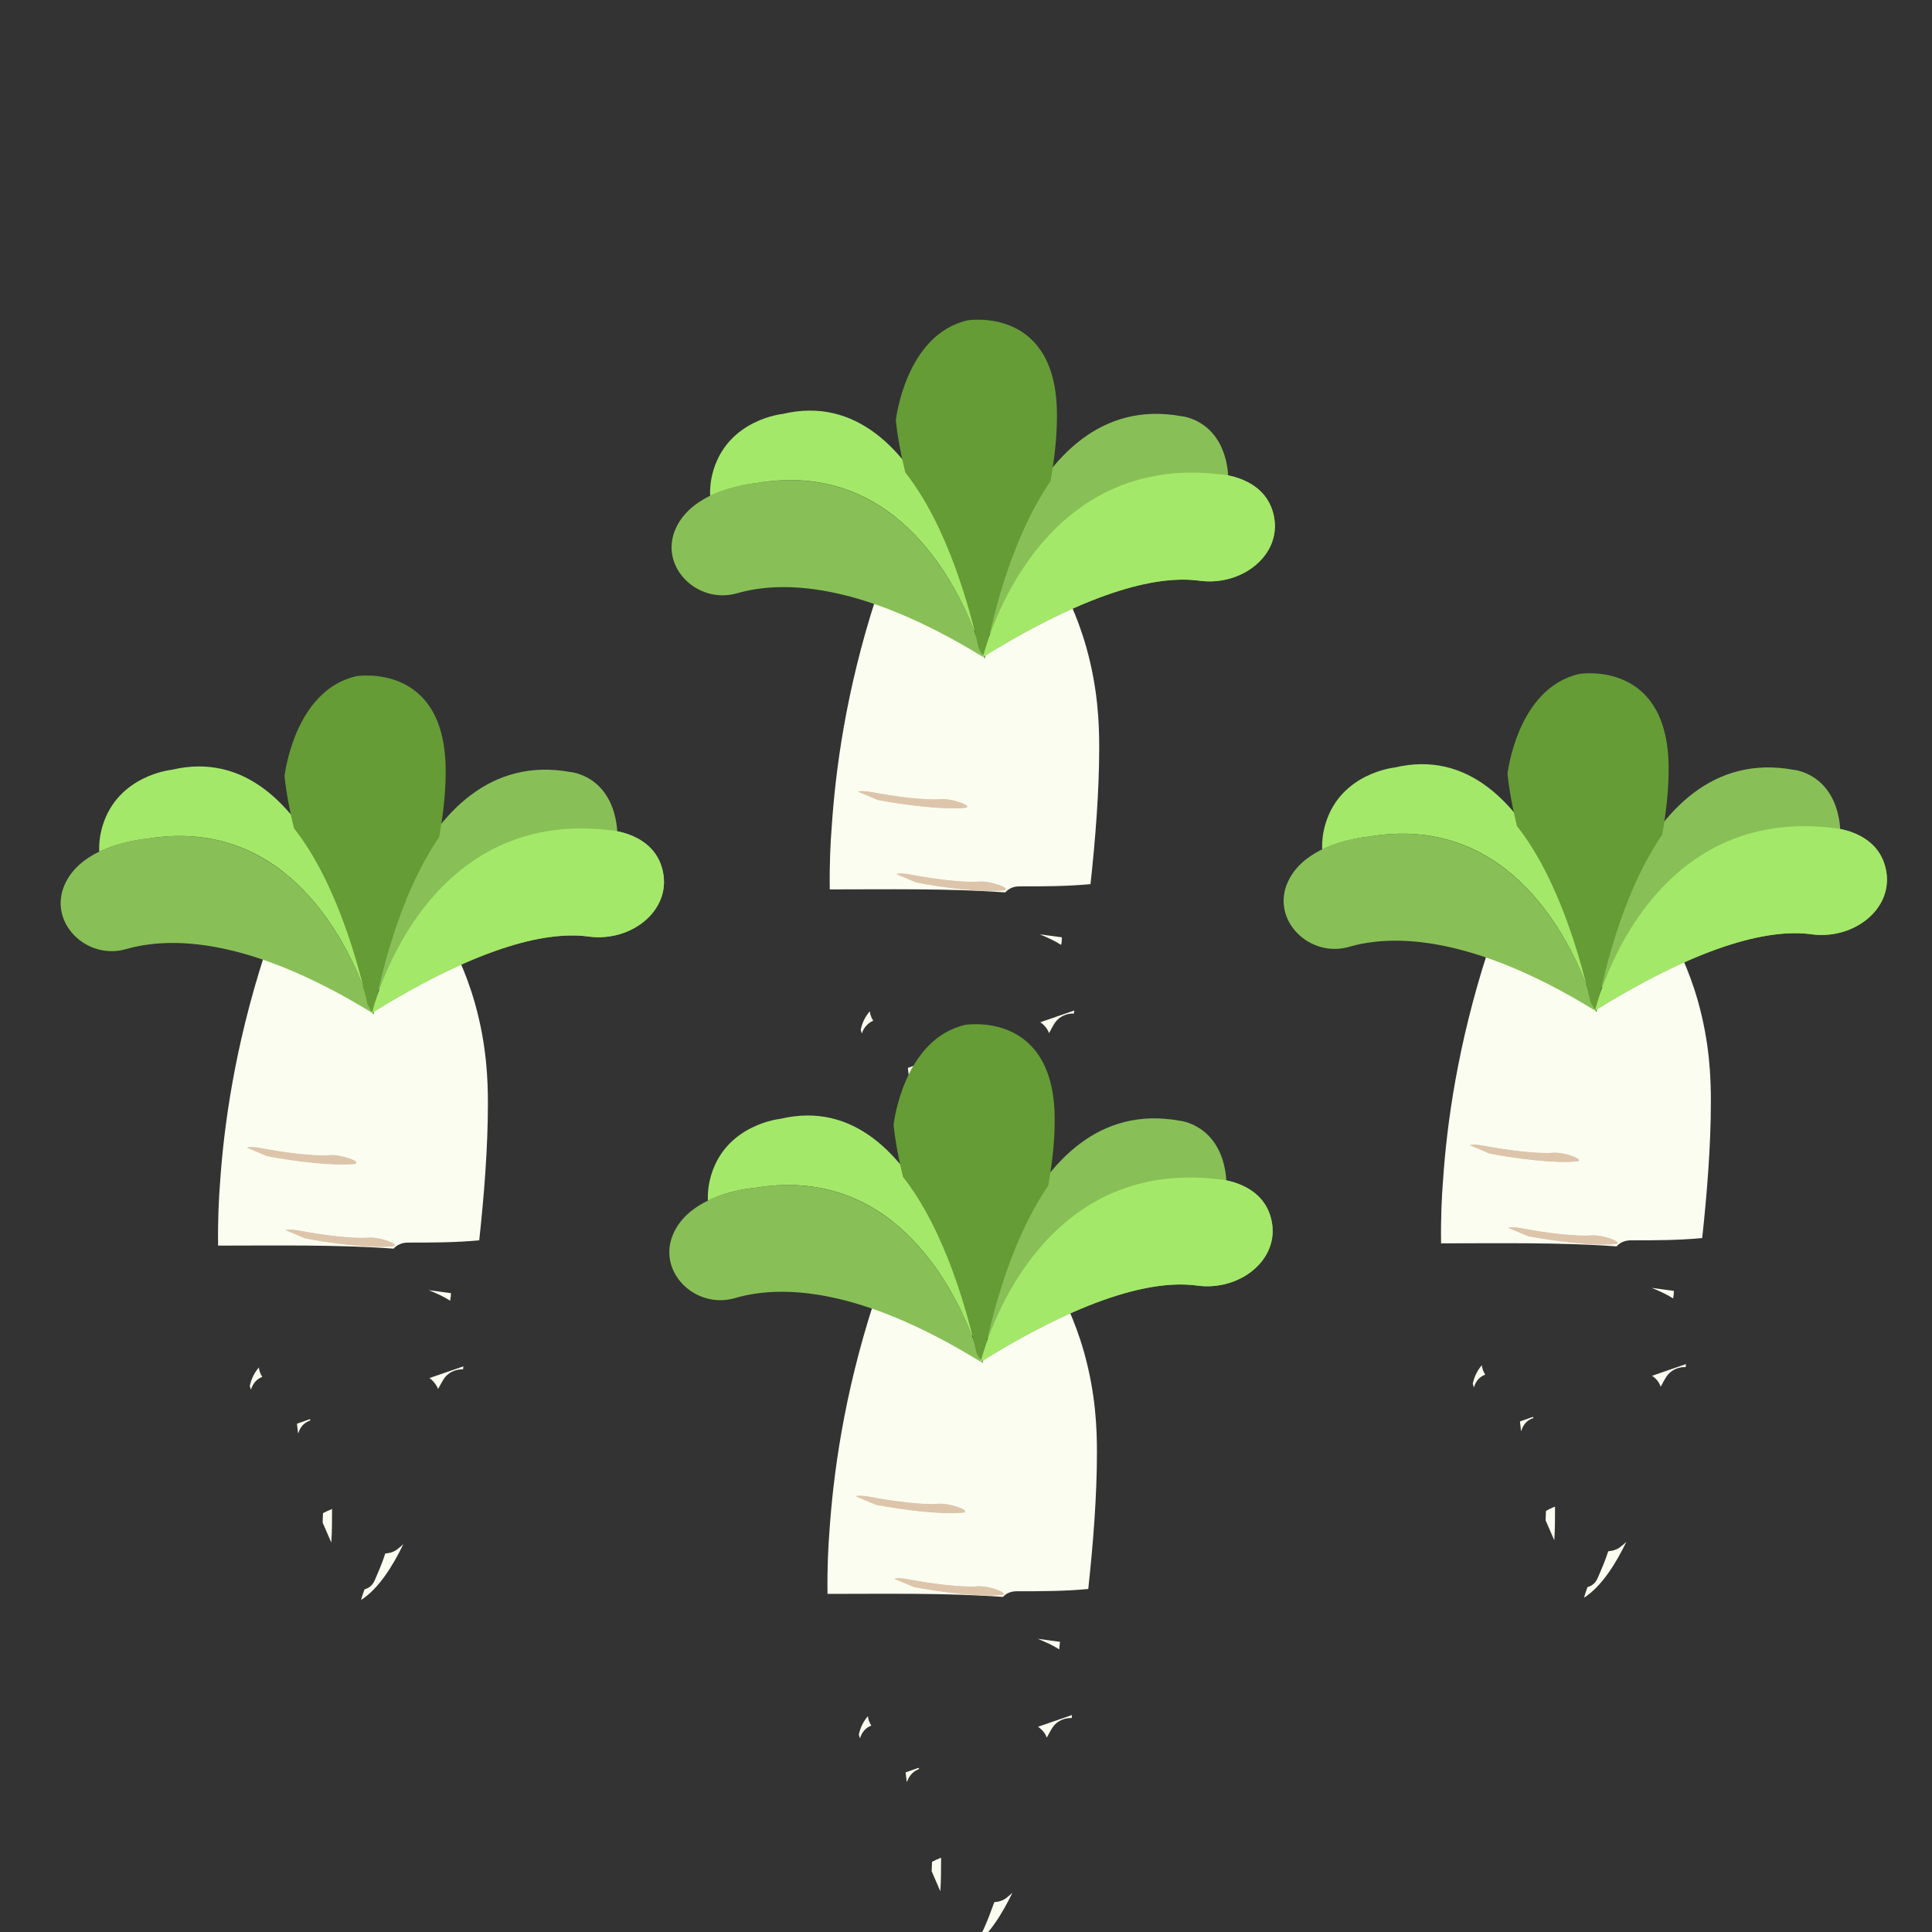 <?xml version="1.0" encoding="utf-8"?>
<!-- Generator: Adobe Illustrator 19.0.1, SVG Export Plug-In . SVG Version: 6.00 Build 0)  -->
<svg version="1.1" id="radish_x5F_harvest" xmlns="http://www.w3.org/2000/svg" xmlns:xlink="http://www.w3.org/1999/xlink" x="0px"
	 y="0px" viewBox="-223 225 512 512" style="enable-background:new -223 225 512 512;" xml:space="preserve">
<rect x="-223" y="225" width="512" height="512" fill="#333333" stroke="none"/>
<style type="text/css">
	.st0{fill:#FBFDF0;}
	.st1{fill:#88C057;}
	.st2{fill:#A4E869;}
	.st3{fill:#659C35;}
	.st4{fill:#DDC5AB;}
</style>
<g>
	<g>
		<path class="st0" d="M183.4,600.8c-0.1-0.1-0.1-0.2-0.2-0.3c-1.1,0.4-2.3,0.8-3.4,1.2c0.1,0.9,0.2,1.8,0.3,2.6
			c0-0.1,0-0.1,0.1-0.2C180.7,602.4,181.9,601.2,183.4,600.8z"/>
		<path class="st0" d="M170.6,589.3c-0.5-0.8-0.8-1.6-0.9-2.5c-1.2,1.4-2,3-2.4,4.9c0.1,0.3,0.2,0.6,0.3,1
			C168.1,590.9,169.2,589.8,170.6,589.3z"/>
		<path class="st0" d="M186.7,625.4c0,0.8-0.1,1.6-0.1,2.5c0.8,1.8,1.5,3.5,2.3,5.3c0.2-3,0.2-6,0.2-8.9
			C188.3,624.5,187.5,625,186.7,625.4z"/>
		<path class="st0" d="M217.1,592.5c0.5-0.9,1-1.9,1.6-2.8c1.1-1.6,3.1-2.5,5-2.4c0-0.2,0.1-0.5,0.1-0.8c-3,1-6,2.1-9,3.1
			C215.9,590.3,216.7,591.3,217.1,592.5z"/>
		<path class="st0" d="M209.2,553.7c6.3,0,12.6,0,18.9-0.6c1.3-12,2.3-24.6,2.3-36.2c0-6.3-0.3-15.4-3.4-26.5
			c-1.3-4.6-2.8-8.4-3.9-10.9c-3.1,1-6.5,2.3-10.1,4c-5.3,2.5-9.8,5.2-13.5,7.8c-10.7-6.6-20-11-28.3-13.9
			c-7.9,24.4-10.8,45.5-11.8,60.7c-0.3,3.8-0.6,9.4-0.5,16.4c15.5,0,31.1-0.3,46.5,0.8C206.3,554.3,207.6,553.7,209.2,553.7z"/>
		<path class="st0" d="M200.4,643.2c-0.6,1.4-1.6,2.1-2.7,2.4c-0.3,0.9-0.7,1.9-0.9,2.8c4.7-3,8.5-9.2,11.2-14.8
			c-0.4,0.4-0.9,0.8-1.4,1.2c-0.9,0.8-2.1,1.2-3.4,1.3C202.4,638.6,201.4,640.9,200.4,643.2z"/>
		<path class="st0" d="M220.6,567.1c-2-0.3-3.9-0.5-5.9-0.8c2,0.8,4,1.7,5.7,2.8C220.5,568.4,220.6,567.8,220.6,567.1z"/>
	</g>
	<path class="st1" d="M199.7,492.8c0,0,12.8-54.3,62.9-48.4c0,0,12.1,0.6,14.2,11.1c2.1,10.3-8.5,18.6-19.7,17.1
		C247,471.2,229.4,474.4,199.7,492.8z"/>
	<path class="st1" d="M199.7,492.8c0,0-13.8-53.8-59.9-46.1c0,0-16.6,1.2-21.5,12c-4.6,10.1,5.7,20.3,16.3,17.2
		C146.1,472.6,167,472.7,199.7,492.8z"/>
	<path class="st1" d="M263.7,446.9c0,0,0.4,0,1,0.1c0-1.3,0-2.7-0.2-4.1c-1.9-13.1-12.2-13.9-12.2-13.9
		c-42.8-7.8-53.3,59.9-53.3,59.9c2-1.8,3.9-3.5,5.8-5C211.7,468.2,228.5,442.7,263.7,446.9z"/>
	<path class="st2" d="M139.8,446.7c35.6-6,51.9,24.7,57.5,39c0.2,0.2,0.5,0.4,0.7,0.6c0,0-12.2-67.2-51.4-57.9
		c0,0-14.2,1.4-18.3,14.8c-0.7,2.3-1,4.6-0.9,6.9C133.4,447.2,139.8,446.7,139.8,446.7z"/>
	<path class="st3" d="M195.5,403.6c-16.5,3.8-19,26.5-19,26.5c0.5,4.6,1.4,9.3,2.5,13.8c11.3,14.3,17.2,36.4,19.5,46.7
		c0.6,1.1,1.2,2,1.6,2.7c1.4-8.1,6.3-30.9,17.4-47.1c1-5.7,1.7-11.4,1.7-17C219.5,399.6,195.5,403.6,195.5,403.6z"/>
	<path class="st2" d="M199.7,492.8c0,0,12.8-54.3,62.9-48.4c0,0,12.1,0.6,14.2,11.1c2.1,10.3-8.5,18.6-19.7,17.1
		C247,471.2,229.4,474.4,199.7,492.8z"/>
	<g>
		<g>
			<g>
				<path class="st4" d="M166.6,528.5c0.5-0.2,1.8-0.2,3.4,0.1c6.2,1.2,14.4,2.2,18.7,1.9c1.3-0.1,3.7,0.3,5.3,1
					c1,0.4,1.5,0.8,1.5,1c0,0.2-0.3,0.3-0.8,0.3c-5.7,0.5-15.6-0.7-22.8-2.1"/>
				<path class="st4" d="M194.6,532.8c0.5,0,0.8-0.2,0.8-0.3c0.1-0.3-0.4-0.6-1.5-1c-1.7-0.6-4-1.1-5.3-1
					c-4.3,0.4-12.4-0.7-18.7-1.9c-1.6-0.3-2.9-0.3-3.4-0.1c1.7,0.7,3.4,1.4,5.2,2.2C179.1,532.1,188.9,533.3,194.6,532.8z"/>
			</g>
		</g>
	</g>
	<g>
		<g>
			<g>
				<path class="st4" d="M176.8,550.4c0.5-0.2,1.8-0.2,3.4,0.1c6.2,1.2,14.4,2.2,18.7,1.9c1.3-0.1,3.7,0.3,5.3,1
					c1,0.4,1.5,0.8,1.5,1c0,0.2-0.3,0.3-0.8,0.3c-5.7,0.5-15.6-0.7-22.8-2.1"/>
				<path class="st4" d="M204.8,554.7c0.5,0,0.8-0.2,0.8-0.3c0.1-0.3-0.4-0.6-1.5-1c-1.7-0.6-4-1.1-5.3-1
					c-4.3,0.4-12.4-0.7-18.7-1.9c-1.6-0.3-2.9-0.3-3.4-0.1c1.7,0.7,3.4,1.4,5.2,2.2C189.3,553.9,199.1,555.2,204.8,554.7z"/>
			</g>
		</g>
	</g>
</g>
<g>
	<g>
		<path class="st0" d="M21.2,507.1c-0.1-0.1-0.1-0.2-0.2-0.3c-1.1,0.4-2.3,0.8-3.4,1.2c0.1,0.9,0.2,1.8,0.3,2.6c0-0.1,0-0.1,0.1-0.2
			C18.6,508.6,19.8,507.5,21.2,507.1z"/>
		<path class="st0" d="M8.4,495.5c-0.5-0.8-0.8-1.6-0.9-2.5c-1.2,1.4-2,3-2.4,4.9c0.1,0.3,0.2,0.6,0.3,1
			C5.9,497.2,7.1,496.1,8.4,495.5z"/>
		<path class="st0" d="M24.6,531.7c0,0.8-0.1,1.6-0.1,2.5c0.8,1.8,1.5,3.5,2.3,5.3c0.2-3,0.2-6,0.2-8.9
			C26.2,530.8,25.4,531.2,24.6,531.7z"/>
		<path class="st0" d="M55,498.8c0.5-0.9,1-1.9,1.6-2.8c1.1-1.6,3.1-2.5,5-2.4c0-0.3,0.1-0.5,0.1-0.8c-3,1-6,2.1-9,3.1
			C53.7,496.6,54.6,497.6,55,498.8z"/>
		<path class="st0" d="M47.1,459.9c6.3,0,12.6,0,18.9-0.6c1.3-12,2.3-24.6,2.3-36.2c0-6.3-0.3-15.4-3.4-26.5
			c-1.3-4.6-2.8-8.4-3.9-10.9c-3.1,1-6.5,2.3-10.1,4c-5.3,2.5-9.8,5.2-13.5,7.8c-10.7-6.6-20-11-28.3-13.9
			C1.2,408-1.6,429.1-2.6,444.3c-0.3,3.8-0.6,9.4-0.5,16.4c15.5,0,31.1-0.3,46.5,0.8C44.2,460.6,45.4,459.9,47.1,459.9z"/>
		<path class="st0" d="M38.2,549.5c-0.6,1.4-1.6,2.1-2.7,2.4c-0.3,0.9-0.7,1.9-0.9,2.8c4.7-3,8.5-9.2,11.2-14.8
			c-0.4,0.4-0.9,0.8-1.4,1.2c-0.9,0.8-2.1,1.2-3.4,1.3C40.2,544.9,39.3,547.2,38.2,549.5z"/>
		<path class="st0" d="M58.4,473.4c-2-0.3-3.9-0.5-5.9-0.8c2,0.8,4,1.7,5.7,2.8C58.4,474.7,58.4,474,58.4,473.4z"/>
	</g>
	<path class="st1" d="M37.5,399.1c0,0,12.8-54.3,62.9-48.4c0,0,12.1,0.6,14.2,11.1c2.1,10.3-8.5,18.6-19.7,17.1
		C84.8,377.5,67.3,380.7,37.5,399.1z"/>
	<path class="st1" d="M37.5,399.1c0,0-13.8-53.8-59.9-46.1c0,0-16.6,1.2-21.5,12c-4.6,10.1,5.7,20.3,16.3,17.2
		C-16,378.9,4.8,379,37.5,399.1z"/>
	<path class="st1" d="M101.5,353.2c0,0,0.4,0,1,0.1c0-1.3,0-2.7-0.2-4.1c-1.9-13.1-12.2-13.9-12.2-13.9
		c-42.8-7.8-53.3,59.9-53.3,59.9c2-1.8,3.9-3.5,5.8-5C49.6,374.4,66.4,349,101.5,353.2z"/>
	<path class="st2" d="M-22.4,353c35.6-6,51.9,24.7,57.5,39c0.2,0.2,0.5,0.4,0.7,0.6c0,0-12.2-67.2-51.4-57.9c0,0-14.2,1.4-18.3,14.8
		c-0.7,2.3-1,4.6-0.9,6.9C-28.7,353.5-22.4,353-22.4,353z"/>
	<path class="st3" d="M33.4,309.9c-16.5,3.8-19,26.5-19,26.5c0.5,4.6,1.4,9.3,2.5,13.8c11.3,14.3,17.2,36.4,19.5,46.7
		c0.6,1.1,1.2,2,1.6,2.7c1.4-8.1,6.3-30.9,17.4-47.1c1-5.7,1.7-11.4,1.7-17C57.4,305.9,33.4,309.9,33.4,309.9z"/>
	<path class="st2" d="M37.5,399.1c0,0,12.8-54.3,62.9-48.4c0,0,12.1,0.6,14.2,11.1c2.1,10.3-8.5,18.6-19.7,17.1
		C84.8,377.5,67.3,380.7,37.5,399.1z"/>
	<g>
		<g>
			<g>
				<path class="st4" d="M4.4,434.8c0.5-0.2,1.8-0.2,3.4,0.1c6.2,1.2,14.4,2.2,18.7,1.9c1.3-0.1,3.7,0.3,5.3,1c1,0.4,1.5,0.8,1.5,1
					c0,0.2-0.3,0.3-0.8,0.3c-5.7,0.5-15.6-0.7-22.8-2.1"/>
				<path class="st4" d="M32.5,439.1c0.5,0,0.8-0.2,0.8-0.3c0.1-0.3-0.4-0.6-1.5-1c-1.7-0.6-4-1.1-5.3-1c-4.3,0.4-12.4-0.7-18.7-1.9
					c-1.6-0.3-2.9-0.3-3.4-0.1c1.7,0.7,3.4,1.4,5.2,2.2C16.9,438.3,26.8,439.6,32.5,439.1z"/>
			</g>
		</g>
	</g>
	<g>
		<g>
			<g>
				<path class="st4" d="M14.6,456.7c0.5-0.2,1.8-0.2,3.4,0.1c6.2,1.2,14.4,2.2,18.7,1.9c1.3-0.1,3.7,0.3,5.3,1c1,0.4,1.5,0.8,1.5,1
					c0,0.2-0.3,0.3-0.8,0.3c-5.7,0.5-15.6-0.7-22.8-2.1"/>
				<path class="st4" d="M42.7,460.9c0.5,0,0.8-0.2,0.8-0.3c0.1-0.3-0.4-0.6-1.5-1c-1.7-0.6-4-1.1-5.3-1c-4.3,0.4-12.4-0.7-18.7-1.9
					c-1.6-0.3-2.9-0.3-3.4-0.1c1.7,0.7,3.4,1.4,5.2,2.2C27.1,460.2,37,461.5,42.7,460.9z"/>
			</g>
		</g>
	</g>
</g>
<g>
	<g>
		<path class="st0" d="M20.6,693.8c-0.1-0.1-0.1-0.2-0.2-0.3c-1.1,0.4-2.3,0.8-3.4,1.2c0.1,0.9,0.2,1.8,0.3,2.6c0-0.1,0-0.1,0.1-0.2
			C18,695.4,19.2,694.3,20.6,693.8z"/>
		<path class="st0" d="M7.9,682.3c-0.5-0.8-0.8-1.6-0.9-2.5c-1.2,1.4-2,3-2.4,4.9c0.1,0.3,0.2,0.6,0.3,1
			C5.4,684,6.5,682.8,7.9,682.3z"/>
		<path class="st0" d="M24,718.4c0,0.8-0.1,1.6-0.1,2.5c0.8,1.8,1.5,3.5,2.3,5.3c0.2-3,0.2-6,0.2-8.9C25.6,717.6,24.8,718,24,718.4z
			"/>
		<path class="st0" d="M54.4,685.5c0.5-0.9,1-1.9,1.6-2.8c1.1-1.6,3.1-2.5,5-2.4c0-0.3,0.1-0.5,0.1-0.8c-3,1-6,2.1-9,3.1
			C53.2,683.4,54,684.3,54.4,685.5z"/>
		<path class="st0" d="M46.5,646.7c6.3,0,12.6,0,18.9-0.6c1.3-12,2.3-24.6,2.3-36.2c0-6.3-0.3-15.4-3.4-26.5
			c-1.3-4.6-2.8-8.4-3.9-10.9c-3.1,1-6.5,2.3-10.1,4c-5.3,2.5-9.8,5.2-13.5,7.8c-10.7-6.6-20-11-28.3-13.9
			C0.6,594.8-2.2,615.9-3.2,631c-0.3,3.8-0.6,9.4-0.5,16.4c15.5,0,31.1-0.3,46.5,0.8C43.6,647.3,44.8,646.7,46.5,646.7z"/>
		<path class="st0" d="M37.7,736.2c-0.6,1.4-1.6,2.1-2.7,2.4c-0.3,0.9-0.7,1.9-0.9,2.8c4.7-3,8.5-9.2,11.2-14.8
			c-0.4,0.4-0.9,0.8-1.4,1.2c-0.9,0.8-2.1,1.2-3.4,1.3C39.6,731.6,38.7,734,37.7,736.2z"/>
		<path class="st0" d="M57.9,660.1c-2-0.3-3.9-0.5-5.9-0.8c2,0.8,4,1.7,5.7,2.8C57.8,661.5,57.8,660.8,57.9,660.1z"/>
	</g>
	<path class="st1" d="M36.9,585.9c0,0,12.8-54.3,62.9-48.4c0,0,12.1,0.6,14.2,11.1c2.1,10.3-8.5,18.6-19.7,17.1
		C84.2,564.3,66.7,567.4,36.9,585.9z"/>
	<path class="st1" d="M36.9,585.9c0,0-13.8-53.8-59.9-46.1c0,0-16.6,1.2-21.5,12c-4.6,10.1,5.7,20.3,16.3,17.2
		C-16.6,565.6,4.2,565.7,36.9,585.9z"/>
	<path class="st1" d="M101,539.9c0,0,0.4,0,1,0.1c0-1.3,0-2.7-0.2-4.1C99.9,522.9,89.6,522,89.6,522c-42.8-7.8-53.3,59.9-53.3,59.9
		c2-1.8,3.9-3.5,5.8-5C49,561.2,65.8,535.7,101,539.9z"/>
	<path class="st2" d="M-23,539.8c35.6-6,51.9,24.7,57.5,39c0.2,0.2,0.5,0.4,0.7,0.6c0,0-12.2-67.2-51.4-57.9c0,0-14.2,1.4-18.3,14.8
		c-0.7,2.3-1,4.6-0.9,6.9C-29.3,540.2-23,539.8-23,539.8z"/>
	<path class="st3" d="M32.8,496.6c-16.5,3.8-19,26.5-19,26.5c0.5,4.6,1.4,9.3,2.5,13.8c11.3,14.3,17.2,36.4,19.5,46.7
		c0.6,1.1,1.2,2,1.6,2.7c1.4-8.1,6.3-30.9,17.4-47.1c1-5.7,1.7-11.4,1.7-17C56.8,492.6,32.8,496.6,32.8,496.6z"/>
	<path class="st2" d="M36.9,585.9c0,0,12.8-54.3,62.9-48.4c0,0,12.1,0.6,14.2,11.1c2.1,10.3-8.5,18.6-19.7,17.1
		C84.2,564.3,66.7,567.4,36.9,585.9z"/>
	<g>
		<g>
			<g>
				<path class="st4" d="M3.9,621.6c0.5-0.2,1.8-0.2,3.4,0.1c6.2,1.2,14.4,2.2,18.7,1.9c1.3-0.1,3.7,0.3,5.3,1c1,0.4,1.5,0.8,1.5,1
					c0,0.2-0.3,0.3-0.8,0.3c-5.7,0.5-15.6-0.7-22.8-2.1"/>
				<path class="st4" d="M31.9,625.8c0.5,0,0.8-0.2,0.8-0.3c0.1-0.3-0.4-0.6-1.5-1c-1.7-0.6-4-1.1-5.3-1c-4.3,0.4-12.4-0.7-18.7-1.9
					c-1.6-0.3-2.9-0.3-3.4-0.1c1.7,0.7,3.4,1.4,5.2,2.2C16.4,625.1,26.2,626.4,31.9,625.8z"/>
			</g>
		</g>
	</g>
	<g>
		<g>
			<g>
				<path class="st4" d="M14.1,643.4c0.5-0.2,1.8-0.2,3.4,0.1c6.2,1.2,14.4,2.2,18.7,1.9c1.3-0.1,3.7,0.3,5.3,1c1,0.4,1.5,0.8,1.5,1
					c0,0.2-0.3,0.3-0.8,0.3c-5.7,0.5-15.6-0.7-22.8-2.1"/>
				<path class="st4" d="M42.1,647.7c0.5,0,0.8-0.2,0.8-0.3c0.1-0.3-0.4-0.6-1.5-1c-1.7-0.6-4-1.1-5.3-1c-4.3,0.4-12.4-0.7-18.7-1.9
					c-1.6-0.3-2.9-0.3-3.4-0.1c1.7,0.7,3.4,1.4,5.2,2.2C26.6,646.9,36.4,648.2,42.1,647.7z"/>
			</g>
		</g>
	</g>
</g>
<g>
	<g>
		<path class="st0" d="M-140.7,601.4c-0.1-0.1-0.1-0.2-0.2-0.3c-1.1,0.4-2.3,0.8-3.4,1.2c0.1,0.9,0.2,1.8,0.3,2.6
			c0-0.1,0-0.1,0.1-0.2C-143.4,603-142.2,601.9-140.7,601.4z"/>
		<path class="st0" d="M-153.5,589.9c-0.5-0.8-0.8-1.6-0.9-2.5c-1.2,1.4-2,3-2.4,4.9c0.1,0.3,0.2,0.6,0.3,1
			C-156,591.6-154.9,590.4-153.5,589.9z"/>
		<path class="st0" d="M-137.4,626c0,0.8-0.1,1.6-0.1,2.5c0.8,1.8,1.5,3.5,2.3,5.3c0.2-3,0.2-6,0.2-8.9
			C-135.8,625.2-136.6,625.6-137.4,626z"/>
		<path class="st0" d="M-106.9,593.1c0.5-0.9,1-1.9,1.6-2.8c1.1-1.6,3.1-2.5,5-2.4c0-0.3,0.1-0.5,0.1-0.8c-3,1-6,2.1-9,3.1
			C-108.2,590.9-107.4,591.9-106.9,593.1z"/>
		<path class="st0" d="M-114.9,554.3c6.3,0,12.6,0,18.9-0.6c1.3-12,2.3-24.6,2.3-36.2c0-6.3-0.3-15.4-3.4-26.5
			c-1.3-4.6-2.8-8.4-3.9-10.9c-3.1,1-6.5,2.3-10.1,4c-5.3,2.5-9.8,5.2-13.5,7.8c-10.7-6.6-20-11-28.3-13.9
			c-7.9,24.4-10.8,45.5-11.8,60.7c-0.3,3.8-0.6,9.4-0.5,16.4c15.5,0,31.1-0.3,46.5,0.8C-117.8,554.9-116.5,554.3-114.9,554.3z"/>
		<path class="st0" d="M-123.7,643.8c-0.6,1.4-1.6,2.1-2.7,2.4c-0.3,0.9-0.7,1.9-0.9,2.8c4.7-3,8.5-9.2,11.2-14.8
			c-0.4,0.4-0.9,0.8-1.4,1.2c-0.9,0.8-2.1,1.2-3.4,1.3C-121.7,639.2-122.7,641.5-123.7,643.8z"/>
		<path class="st0" d="M-103.5,567.7c-2-0.3-3.9-0.5-5.9-0.8c2,0.8,4,1.7,5.7,2.8C-103.6,569.1-103.5,568.4-103.5,567.7z"/>
	</g>
	<path class="st1" d="M-124.4,493.4c0,0,12.8-54.3,62.9-48.4c0,0,12.1,0.6,14.2,11.1c2.1,10.3-8.5,18.6-19.7,17.1
		C-77.1,471.8-94.7,475-124.4,493.4z"/>
	<path class="st1" d="M-124.4,493.4c0,0-13.8-53.8-59.9-46.1c0,0-16.6,1.2-21.5,12c-4.6,10.1,5.7,20.3,16.3,17.2
		C-177.9,473.2-157.1,473.3-124.4,493.4z"/>
	<path class="st1" d="M-60.4,447.5c0,0,0.4,0,1,0.1c0-1.3,0-2.7-0.2-4.1c-1.9-13.1-12.2-13.9-12.2-13.9
		c-42.8-7.8-53.3,59.9-53.3,59.9c2-1.8,3.9-3.5,5.8-5C-112.3,468.8-95.5,443.3-60.4,447.5z"/>
	<path class="st2" d="M-184.3,447.3c35.6-6,51.9,24.7,57.5,39c0.2,0.2,0.5,0.4,0.7,0.6c0,0-12.2-67.2-51.4-57.9
		c0,0-14.2,1.4-18.3,14.8c-0.7,2.3-1,4.6-0.9,6.9C-190.7,447.8-184.3,447.3-184.3,447.3z"/>
	<path class="st3" d="M-128.6,404.2c-16.5,3.8-19,26.5-19,26.5c0.5,4.6,1.4,9.3,2.5,13.8c11.3,14.3,17.2,36.4,19.5,46.7
		c0.6,1.1,1.2,2,1.6,2.7c1.4-8.1,6.3-30.9,17.4-47.1c1-5.7,1.7-11.4,1.7-17C-104.6,400.2-128.6,404.2-128.6,404.2z"/>
	<path class="st2" d="M-124.4,493.4c0,0,12.8-54.3,62.9-48.4c0,0,12.1,0.6,14.2,11.1c2.1,10.3-8.5,18.6-19.7,17.1
		C-77.1,471.8-94.7,475-124.4,493.4z"/>
	<g>
		<g>
			<g>
				<path class="st4" d="M-157.5,529.2c0.5-0.2,1.8-0.2,3.4,0.1c6.2,1.2,14.4,2.2,18.7,1.9c1.3-0.1,3.7,0.3,5.3,1
					c1,0.4,1.5,0.8,1.5,1c0,0.2-0.3,0.3-0.8,0.3c-5.7,0.5-15.6-0.7-22.8-2.1"/>
				<path class="st4" d="M-129.4,533.4c0.5,0,0.8-0.2,0.8-0.3c0.1-0.3-0.4-0.6-1.5-1c-1.7-0.6-4-1.1-5.3-1
					c-4.3,0.4-12.4-0.7-18.7-1.9c-1.6-0.3-2.9-0.3-3.4-0.1c1.7,0.7,3.4,1.4,5.2,2.2C-145,532.7-135.2,533.9-129.4,533.4z"/>
			</g>
		</g>
	</g>
	<g>
		<g>
			<g>
				<path class="st4" d="M-147.3,551c0.5-0.2,1.8-0.2,3.4,0.1c6.2,1.2,14.4,2.2,18.7,1.9c1.3-0.1,3.7,0.3,5.3,1c1,0.4,1.5,0.8,1.5,1
					c0,0.2-0.3,0.3-0.8,0.3c-5.7,0.5-15.6-0.7-22.8-2.1"/>
				<path class="st4" d="M-119.2,555.3c0.5,0,0.8-0.2,0.8-0.3c0.1-0.3-0.4-0.6-1.5-1c-1.7-0.6-4-1.1-5.3-1
					c-4.3,0.4-12.4-0.7-18.7-1.9c-1.6-0.3-2.9-0.3-3.4-0.1c1.7,0.7,3.4,1.4,5.2,2.2C-134.8,554.5-125,555.8-119.2,555.3z"/>
			</g>
		</g>
	</g>
</g>
</svg>
